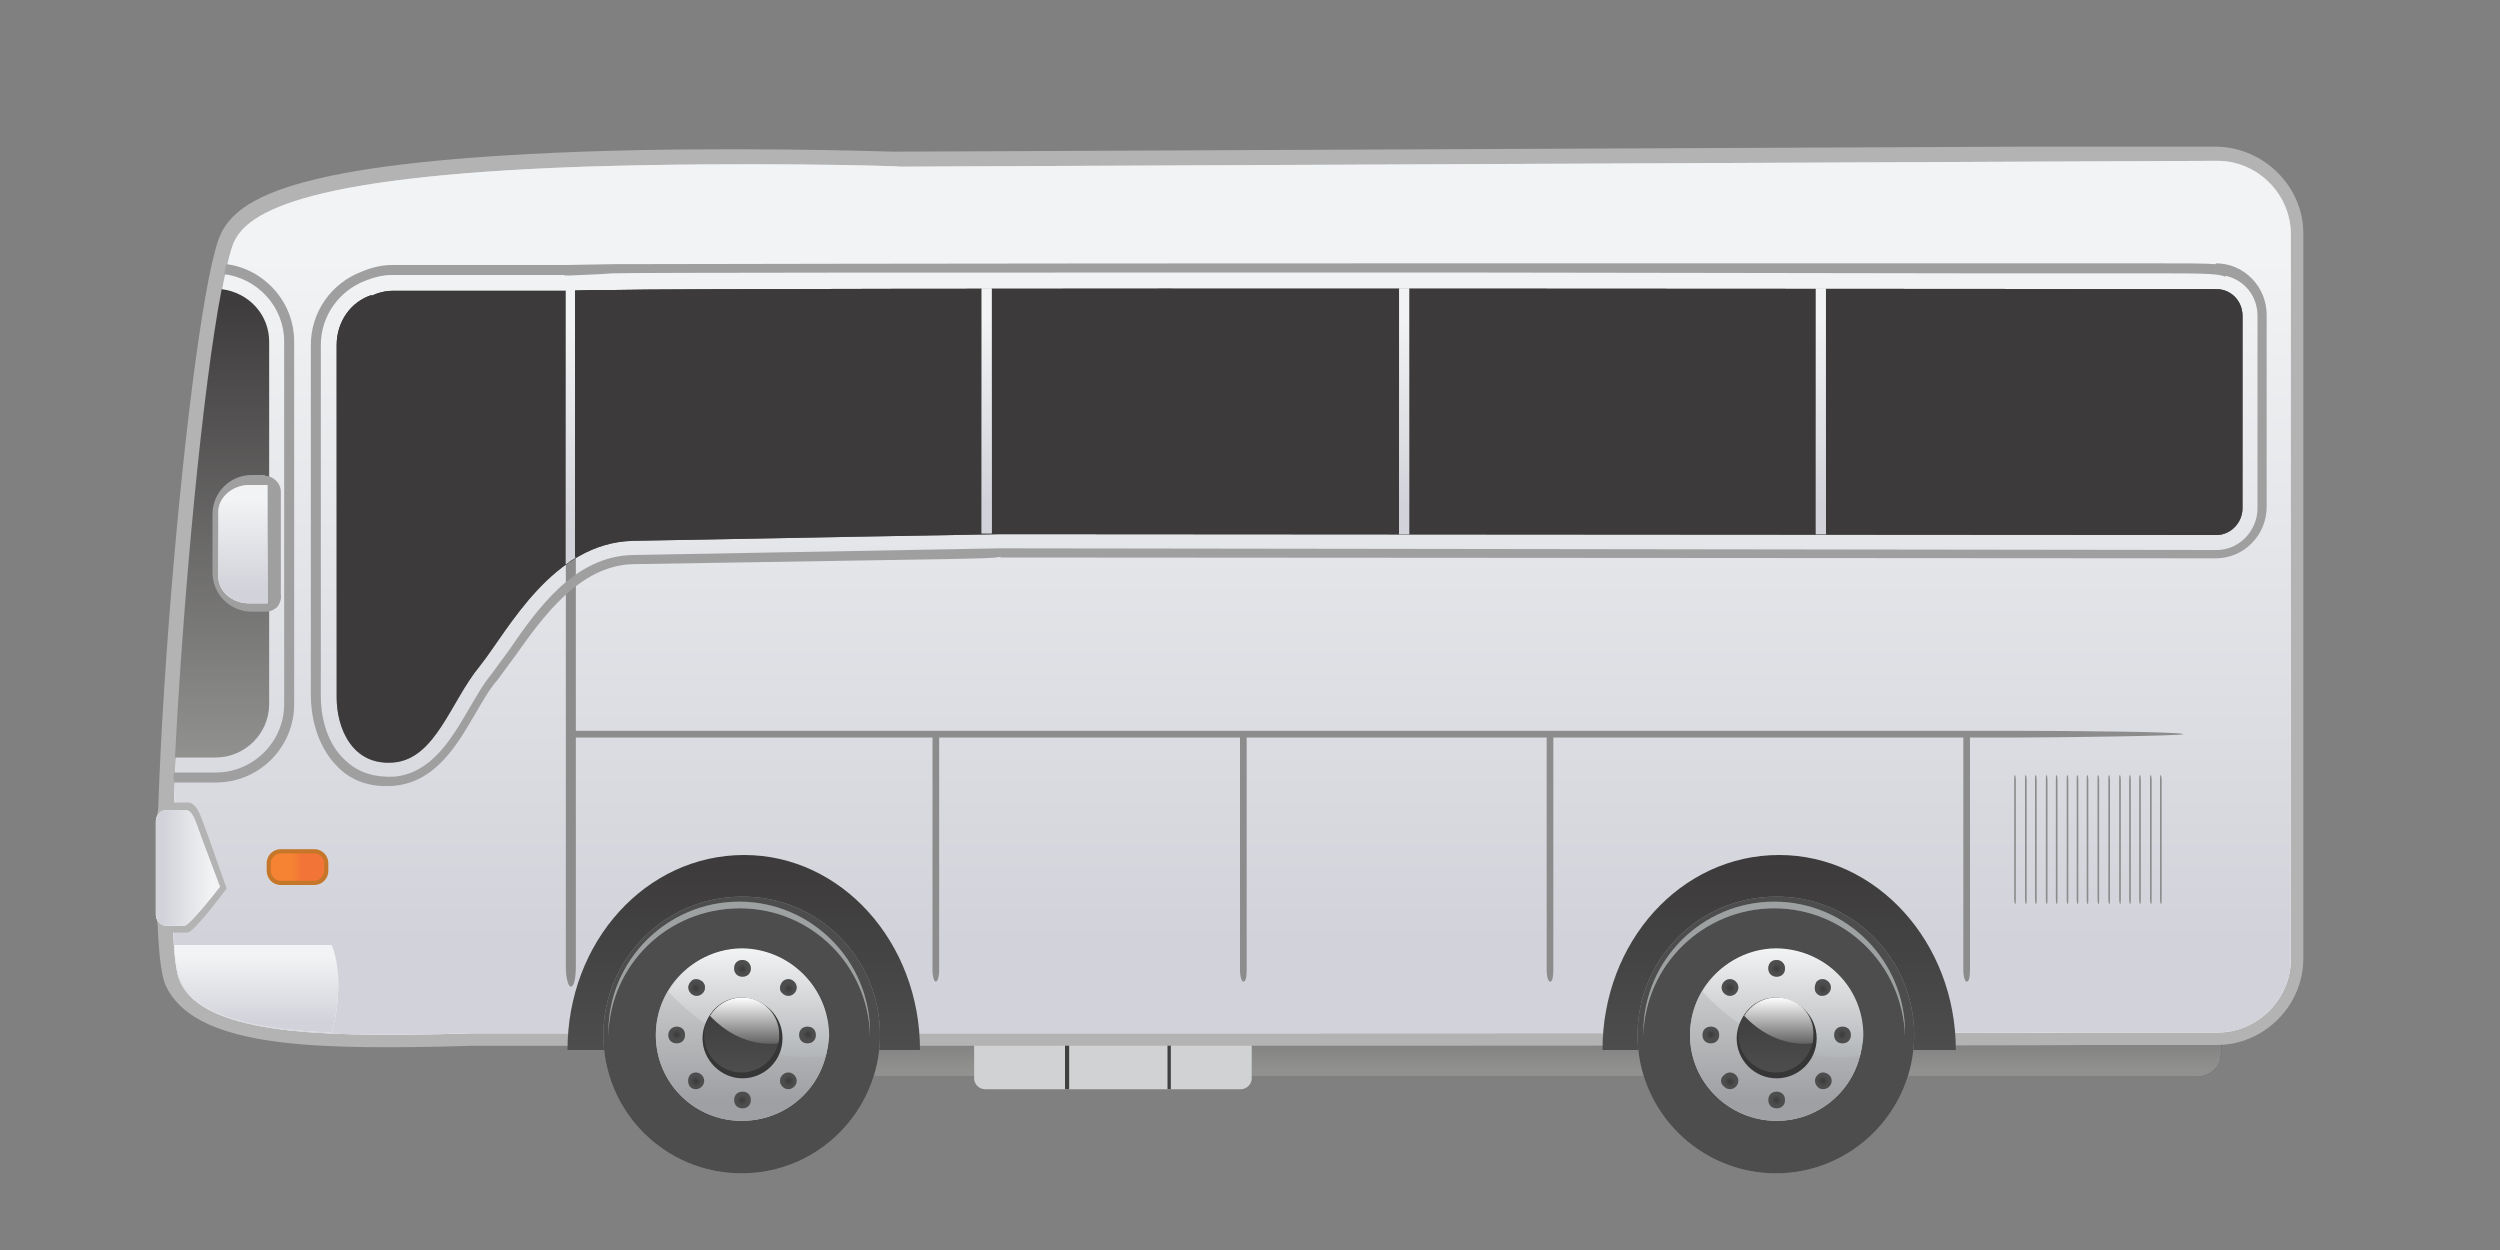 <?xml version="1.0" standalone="no"?>
<!-- Generator: Adobe Fireworks 10, Export SVG Extension by Aaron Beall (http://fireworks.abeall.com) . Version: 0.6.1  -->
<!DOCTYPE svg PUBLIC "-//W3C//DTD SVG 1.1//EN" "http://www.w3.org/Graphics/SVG/1.1/DTD/svg11.dtd">
<svg id="Untitled-Page%201" viewBox="0 0 300 150" style="background-color:#ffffff00" version="1.1"
	xmlns="http://www.w3.org/2000/svg" xmlns:xlink="http://www.w3.org/1999/xlink" xml:space="preserve"
	x="0px" y="0px" width="300px" height="150px"
>
	<rect x="0" y="0" width="300" height="150" fill="#808080" stroke="none"/>
	<defs>
		<linearGradient id="gradient1" x1="49.975%" y1="54.127%" x2="49.975%" y2="46.144%">
			<stop stop-color="#4d4d4d" stop-opacity="1" offset="0%"/>
			<stop stop-color="#919190" stop-opacity="1" offset="100%"/>
		</linearGradient>
		<linearGradient id="gradient2" x1="49.975%" y1="97.038%" x2="49.975%" y2="3.233%">
			<stop stop-color="#919190" stop-opacity="1" offset="0%"/>
			<stop stop-color="#3c3a3a" stop-opacity="1" offset="100%"/>
		</linearGradient>
		<linearGradient id="gradient3" x1="49.962%" y1="59.167%" x2="49.962%" y2="41.171%">
			<stop stop-color="#bdbec0" stop-opacity="1" offset="0%"/>
			<stop stop-color="#4d4d4d" stop-opacity="1" offset="100%"/>
		</linearGradient>
		<linearGradient id="gradient4" x1="49.962%" y1="69.167%" x2="49.962%" y2="31.171%">
			<stop stop-color="#4d4d4d" stop-opacity="1" offset="0%"/>
			<stop stop-color="#9da1a2" stop-opacity="1" offset="100%"/>
		</linearGradient>
		<linearGradient id="gradient5" x1="49.962%" y1="56.171%" x2="49.962%" y2="44.171%">
			<stop stop-color="#9da1a2" stop-opacity="1" offset="0%"/>
			<stop stop-color="#d1d2d3" stop-opacity="1" offset="100%"/>
		</linearGradient>
		<linearGradient id="gradient6" x1="49.962%" y1="66.167%" x2="49.962%" y2="34.171%">
			<stop stop-color="#d1d2d3" stop-opacity="1" offset="0%"/>
			<stop stop-color="#4d4d4d" stop-opacity="1" offset="100%"/>
		</linearGradient>
		<linearGradient id="gradient7" x1="49.959%" y1="64.067%" x2="49.959%" y2="36.016%">
			<stop stop-color="#ffffff" stop-opacity="1" offset="0%"/>
			<stop stop-color="#d2d3da" stop-opacity="1" offset="100%"/>
		</linearGradient>
		<linearGradient id="gradient8" x1="49.959%" y1="89.112%" x2="49.959%" y2="10.971%">
			<stop stop-color="#d2d3da" stop-opacity="1" offset="0%"/>
			<stop stop-color="#f2f3f4" stop-opacity="1" offset="100%"/>
		</linearGradient>
		<linearGradient id="gradient9" x1="50.017%" y1="99.866%" x2="50.017%" y2="-0.135%">
			<stop stop-color="#4d4d4d" stop-opacity="1" offset="0%"/>
			<stop stop-color="#3c3a3a" stop-opacity="1" offset="100%"/>
		</linearGradient>
		<radialGradient id="gradient10" cx="50.124%" cy="49.907%" r="49.978%">
			<stop stop-color="#4d4d4d" stop-opacity="1" offset="0%"/>
			<stop stop-color="#4d4d4d" stop-opacity="1" offset="60%"/>
			<stop stop-color="#989b9e" stop-opacity="1" offset="70.98%"/>
			<stop stop-color="#989b9e" stop-opacity="1" offset="100%"/>
		</radialGradient>
		<radialGradient id="gradient11" cx="50.124%" cy="49.907%" r="29.986%">
			<stop stop-color="#363435" stop-opacity="1" offset="0%"/>
			<stop stop-color="#4d4d4d" stop-opacity="1" offset="100%"/>
		</radialGradient>
		<radialGradient id="gradient12" cx="50.357%" cy="49.544%" r="49.922%">
			<stop stop-color="#9da1a2" stop-opacity="1" offset="0%"/>
			<stop stop-color="#9da1a2" stop-opacity="1" offset="38.82%"/>
			<stop stop-color="#676565" stop-opacity="1" offset="70.98%"/>
			<stop stop-color="#676565" stop-opacity="1" offset="100%"/>
		</radialGradient>
		<radialGradient id="gradient13" cx="50.357%" cy="49.544%" r="19.969%">
			<stop stop-color="#696766" stop-opacity="1" offset="0%"/>
			<stop stop-color="#9da1a2" stop-opacity="1" offset="100%"/>
		</radialGradient>
		<linearGradient id="gradient14" x1="50.305%" y1="62.787%" x2="50.305%" y2="36.717%">
			<stop stop-color="#c7c8c9" stop-opacity="1" offset="0%"/>
			<stop stop-color="#9fa0a3" stop-opacity="1" offset="100%"/>
		</linearGradient>
		<linearGradient id="gradient15" x1="50.305%" y1="87.855%" x2="50.305%" y2="11.653%">
			<stop stop-color="#9fa0a3" stop-opacity="1" offset="0%"/>
			<stop stop-color="#d1d2d3" stop-opacity="1" offset="100%"/>
		</linearGradient>
		<linearGradient id="gradient16" x1="49.726%" y1="0.165%" x2="49.726%" y2="106.761%">
			<stop stop-color="#f2f3f4" stop-opacity="1" offset="0%"/>
			<stop stop-color="#aaadb0" stop-opacity="1" offset="100%"/>
		</linearGradient>
		<linearGradient id="gradient17" x1="50.857%" y1="98.972%" x2="50.857%" y2="-0.117%">
			<stop stop-color="#4d4d4d" stop-opacity="1" offset="0%"/>
			<stop stop-color="#3c3a3a" stop-opacity="1" offset="100%"/>
		</linearGradient>
		<linearGradient id="gradient18" x1="50.182%" y1="-0.189%" x2="50.182%" y2="107.844%">
			<stop stop-color="#ffffff" stop-opacity="1" offset="0%"/>
			<stop stop-color="#4d4d4d" stop-opacity="1" offset="100%"/>
		</linearGradient>
		<radialGradient id="gradient19" cx="48.999%" cy="51.414%" r="50.783%">
			<stop stop-color="#4d4d4d" stop-opacity="1" offset="0%"/>
			<stop stop-color="#4d4d4d" stop-opacity="1" offset="58.82%"/>
			<stop stop-color="#989b9e" stop-opacity="1" offset="70.98%"/>
			<stop stop-color="#989b9e" stop-opacity="1" offset="100%"/>
		</radialGradient>
		<radialGradient id="gradient20" cx="48.999%" cy="51.414%" r="30.473%">
			<stop stop-color="#3c3a3a" stop-opacity="1" offset="0%"/>
			<stop stop-color="#4d4d4d" stop-opacity="1" offset="100%"/>
		</radialGradient>
		<radialGradient id="gradient21" cx="48.999%" cy="53.51%" r="50.727%">
			<stop stop-color="#4d4d4d" stop-opacity="1" offset="0%"/>
			<stop stop-color="#4d4d4d" stop-opacity="1" offset="58.82%"/>
			<stop stop-color="#989b9e" stop-opacity="1" offset="70.98%"/>
			<stop stop-color="#989b9e" stop-opacity="1" offset="100%"/>
		</radialGradient>
		<radialGradient id="gradient22" cx="48.999%" cy="53.51%" r="30.43%">
			<stop stop-color="#3c3a3a" stop-opacity="1" offset="0%"/>
			<stop stop-color="#4d4d4d" stop-opacity="1" offset="100%"/>
		</radialGradient>
		<radialGradient id="gradient23" cx="52.408%" cy="51.069%" r="55.717%">
			<stop stop-color="#4d4d4d" stop-opacity="1" offset="0%"/>
			<stop stop-color="#4d4d4d" stop-opacity="1" offset="54.12%"/>
			<stop stop-color="#989b9e" stop-opacity="1" offset="65.1%"/>
			<stop stop-color="#989b9e" stop-opacity="1" offset="100%"/>
		</radialGradient>
		<radialGradient id="gradient24" cx="52.408%" cy="51.069%" r="30.091%">
			<stop stop-color="#3c3a3a" stop-opacity="1" offset="0%"/>
			<stop stop-color="#4d4d4d" stop-opacity="1" offset="100%"/>
		</radialGradient>
		<radialGradient id="gradient25" cx="45.321%" cy="53.855%" r="55.687%">
			<stop stop-color="#4d4d4d" stop-opacity="1" offset="0%"/>
			<stop stop-color="#4d4d4d" stop-opacity="1" offset="54.12%"/>
			<stop stop-color="#989b9e" stop-opacity="1" offset="65.1%"/>
			<stop stop-color="#989b9e" stop-opacity="1" offset="100%"/>
		</radialGradient>
		<radialGradient id="gradient26" cx="45.321%" cy="53.855%" r="30.076%">
			<stop stop-color="#3c3a3a" stop-opacity="1" offset="0%"/>
			<stop stop-color="#4d4d4d" stop-opacity="1" offset="100%"/>
		</radialGradient>
		<radialGradient id="gradient27" cx="52.844%" cy="47.499%" r="50.783%">
			<stop stop-color="#4d4d4d" stop-opacity="1" offset="0%"/>
			<stop stop-color="#4d4d4d" stop-opacity="1" offset="58.82%"/>
			<stop stop-color="#989b9e" stop-opacity="1" offset="70.98%"/>
			<stop stop-color="#989b9e" stop-opacity="1" offset="100%"/>
		</radialGradient>
		<radialGradient id="gradient28" cx="52.844%" cy="47.499%" r="30.473%">
			<stop stop-color="#3c3a3a" stop-opacity="1" offset="0%"/>
			<stop stop-color="#4d4d4d" stop-opacity="1" offset="100%"/>
		</radialGradient>
		<radialGradient id="gradient29" cx="50.012%" cy="47.499%" r="50.783%">
			<stop stop-color="#4d4d4d" stop-opacity="1" offset="0%"/>
			<stop stop-color="#4d4d4d" stop-opacity="1" offset="58.82%"/>
			<stop stop-color="#989b9e" stop-opacity="1" offset="70.98%"/>
			<stop stop-color="#989b9e" stop-opacity="1" offset="100%"/>
		</radialGradient>
		<radialGradient id="gradient30" cx="50.012%" cy="47.499%" r="30.473%">
			<stop stop-color="#3c3a3a" stop-opacity="1" offset="0%"/>
			<stop stop-color="#4d4d4d" stop-opacity="1" offset="100%"/>
		</radialGradient>
		<radialGradient id="gradient31" cx="52.408%" cy="57.166%" r="55.712%">
			<stop stop-color="#4d4d4d" stop-opacity="1" offset="0%"/>
			<stop stop-color="#4d4d4d" stop-opacity="1" offset="52.16%"/>
			<stop stop-color="#989b9e" stop-opacity="1" offset="63.14%"/>
			<stop stop-color="#989b9e" stop-opacity="1" offset="100%"/>
		</radialGradient>
		<radialGradient id="gradient32" cx="52.408%" cy="57.166%" r="28.97%">
			<stop stop-color="#3c3a3a" stop-opacity="1" offset="0%"/>
			<stop stop-color="#4d4d4d" stop-opacity="1" offset="100%"/>
		</radialGradient>
		<radialGradient id="gradient33" cx="48.385%" cy="53.301%" r="55.687%">
			<stop stop-color="#4d4d4d" stop-opacity="1" offset="0%"/>
			<stop stop-color="#4d4d4d" stop-opacity="1" offset="52.94%"/>
			<stop stop-color="#989b9e" stop-opacity="1" offset="63.92%"/>
			<stop stop-color="#989b9e" stop-opacity="1" offset="100%"/>
		</radialGradient>
		<radialGradient id="gradient34" cx="48.385%" cy="53.301%" r="30.076%">
			<stop stop-color="#3c3a3a" stop-opacity="1" offset="0%"/>
			<stop stop-color="#4d4d4d" stop-opacity="1" offset="100%"/>
		</radialGradient>
		<linearGradient id="gradient35" x1="49.817%" y1="99.866%" x2="49.817%" y2="-0.135%">
			<stop stop-color="#4d4d4d" stop-opacity="1" offset="0%"/>
			<stop stop-color="#3c3a3a" stop-opacity="1" offset="100%"/>
		</linearGradient>
		<radialGradient id="gradient36" cx="50.014%" cy="49.907%" r="50.031%">
			<stop stop-color="#4d4d4d" stop-opacity="1" offset="0%"/>
			<stop stop-color="#4d4d4d" stop-opacity="1" offset="60%"/>
			<stop stop-color="#989b9e" stop-opacity="1" offset="70.98%"/>
			<stop stop-color="#989b9e" stop-opacity="1" offset="100%"/>
		</radialGradient>
		<radialGradient id="gradient37" cx="50.014%" cy="49.907%" r="30.014%">
			<stop stop-color="#363435" stop-opacity="1" offset="0%"/>
			<stop stop-color="#4d4d4d" stop-opacity="1" offset="100%"/>
		</radialGradient>
		<radialGradient id="gradient38" cx="50.058%" cy="49.544%" r="49.889%">
			<stop stop-color="#9da1a2" stop-opacity="1" offset="0%"/>
			<stop stop-color="#9da1a2" stop-opacity="1" offset="38.82%"/>
			<stop stop-color="#676565" stop-opacity="1" offset="70.98%"/>
			<stop stop-color="#676565" stop-opacity="1" offset="100%"/>
		</radialGradient>
		<radialGradient id="gradient39" cx="50.058%" cy="49.544%" r="19.956%">
			<stop stop-color="#696766" stop-opacity="1" offset="0%"/>
			<stop stop-color="#9da1a2" stop-opacity="1" offset="100%"/>
		</radialGradient>
		<linearGradient id="gradient40" x1="50.098%" y1="62.787%" x2="50.098%" y2="36.717%">
			<stop stop-color="#c7c8c9" stop-opacity="1" offset="0%"/>
			<stop stop-color="#9fa0a3" stop-opacity="1" offset="100%"/>
		</linearGradient>
		<linearGradient id="gradient41" x1="50.098%" y1="87.855%" x2="50.098%" y2="11.653%">
			<stop stop-color="#9fa0a3" stop-opacity="1" offset="0%"/>
			<stop stop-color="#d1d2d3" stop-opacity="1" offset="100%"/>
		</linearGradient>
		<linearGradient id="gradient42" x1="49.877%" y1="0.165%" x2="49.877%" y2="106.761%">
			<stop stop-color="#f2f3f4" stop-opacity="1" offset="0%"/>
			<stop stop-color="#aaadb0" stop-opacity="1" offset="100%"/>
		</linearGradient>
		<linearGradient id="gradient43" x1="50.38%" y1="98.972%" x2="50.38%" y2="-0.117%">
			<stop stop-color="#4d4d4d" stop-opacity="1" offset="0%"/>
			<stop stop-color="#3c3a3a" stop-opacity="1" offset="100%"/>
		</linearGradient>
		<linearGradient id="gradient44" x1="50.511%" y1="-0.189%" x2="50.511%" y2="107.844%">
			<stop stop-color="#ffffff" stop-opacity="1" offset="0%"/>
			<stop stop-color="#4d4d4d" stop-opacity="1" offset="100%"/>
		</linearGradient>
		<radialGradient id="gradient45" cx="48.511%" cy="51.414%" r="50.783%">
			<stop stop-color="#4d4d4d" stop-opacity="1" offset="0%"/>
			<stop stop-color="#4d4d4d" stop-opacity="1" offset="58.82%"/>
			<stop stop-color="#989b9e" stop-opacity="1" offset="70.98%"/>
			<stop stop-color="#989b9e" stop-opacity="1" offset="100%"/>
		</radialGradient>
		<radialGradient id="gradient46" cx="48.511%" cy="51.414%" r="30.473%">
			<stop stop-color="#3c3a3a" stop-opacity="1" offset="0%"/>
			<stop stop-color="#4d4d4d" stop-opacity="1" offset="100%"/>
		</radialGradient>
		<radialGradient id="gradient47" cx="48.511%" cy="53.51%" r="50.726%">
			<stop stop-color="#4d4d4d" stop-opacity="1" offset="0%"/>
			<stop stop-color="#4d4d4d" stop-opacity="1" offset="58.82%"/>
			<stop stop-color="#989b9e" stop-opacity="1" offset="70.98%"/>
			<stop stop-color="#989b9e" stop-opacity="1" offset="100%"/>
		</radialGradient>
		<radialGradient id="gradient48" cx="48.511%" cy="53.51%" r="30.431%">
			<stop stop-color="#3c3a3a" stop-opacity="1" offset="0%"/>
			<stop stop-color="#4d4d4d" stop-opacity="1" offset="100%"/>
		</radialGradient>
		<radialGradient id="gradient49" cx="47.155%" cy="51.069%" r="55.702%">
			<stop stop-color="#4d4d4d" stop-opacity="1" offset="0%"/>
			<stop stop-color="#4d4d4d" stop-opacity="1" offset="54.12%"/>
			<stop stop-color="#989b9e" stop-opacity="1" offset="65.1%"/>
			<stop stop-color="#989b9e" stop-opacity="1" offset="100%"/>
		</radialGradient>
		<radialGradient id="gradient50" cx="47.155%" cy="51.069%" r="30.076%">
			<stop stop-color="#3c3a3a" stop-opacity="1" offset="0%"/>
			<stop stop-color="#4d4d4d" stop-opacity="1" offset="100%"/>
		</radialGradient>
		<radialGradient id="gradient51" cx="49.905%" cy="52.738%" r="55.758%">
			<stop stop-color="#4d4d4d" stop-opacity="1" offset="0%"/>
			<stop stop-color="#4d4d4d" stop-opacity="1" offset="52.94%"/>
			<stop stop-color="#989b9e" stop-opacity="1" offset="63.92%"/>
			<stop stop-color="#989b9e" stop-opacity="1" offset="100%"/>
		</radialGradient>
		<radialGradient id="gradient52" cx="49.905%" cy="52.738%" r="30.104%">
			<stop stop-color="#3c3a3a" stop-opacity="1" offset="0%"/>
			<stop stop-color="#4d4d4d" stop-opacity="1" offset="100%"/>
		</radialGradient>
		<radialGradient id="gradient53" cx="47.426%" cy="47.499%" r="50.755%">
			<stop stop-color="#4d4d4d" stop-opacity="1" offset="0%"/>
			<stop stop-color="#4d4d4d" stop-opacity="1" offset="58.82%"/>
			<stop stop-color="#989b9e" stop-opacity="1" offset="70.98%"/>
			<stop stop-color="#989b9e" stop-opacity="1" offset="100%"/>
		</radialGradient>
		<radialGradient id="gradient54" cx="47.426%" cy="47.499%" r="30.459%">
			<stop stop-color="#3c3a3a" stop-opacity="1" offset="0%"/>
			<stop stop-color="#4d4d4d" stop-opacity="1" offset="100%"/>
		</radialGradient>
		<radialGradient id="gradient55" cx="49.56%" cy="47.499%" r="50.812%">
			<stop stop-color="#4d4d4d" stop-opacity="1" offset="0%"/>
			<stop stop-color="#4d4d4d" stop-opacity="1" offset="58.82%"/>
			<stop stop-color="#989b9e" stop-opacity="1" offset="70.98%"/>
			<stop stop-color="#989b9e" stop-opacity="1" offset="100%"/>
		</radialGradient>
		<radialGradient id="gradient56" cx="49.56%" cy="47.499%" r="30.487%">
			<stop stop-color="#3c3a3a" stop-opacity="1" offset="0%"/>
			<stop stop-color="#4d4d4d" stop-opacity="1" offset="100%"/>
		</radialGradient>
		<radialGradient id="gradient57" cx="50.291%" cy="57.166%" r="55.701%">
			<stop stop-color="#4d4d4d" stop-opacity="1" offset="0%"/>
			<stop stop-color="#4d4d4d" stop-opacity="1" offset="52.16%"/>
			<stop stop-color="#989b9e" stop-opacity="1" offset="63.14%"/>
			<stop stop-color="#989b9e" stop-opacity="1" offset="100%"/>
		</radialGradient>
		<radialGradient id="gradient58" cx="50.291%" cy="57.166%" r="28.97%">
			<stop stop-color="#3c3a3a" stop-opacity="1" offset="0%"/>
			<stop stop-color="#4d4d4d" stop-opacity="1" offset="100%"/>
		</radialGradient>
		<radialGradient id="gradient59" cx="51.716%" cy="54.415%" r="53.742%">
			<stop stop-color="#4d4d4d" stop-opacity="1" offset="0%"/>
			<stop stop-color="#4d4d4d" stop-opacity="1" offset="52.16%"/>
			<stop stop-color="#989b9e" stop-opacity="1" offset="63.14%"/>
			<stop stop-color="#989b9e" stop-opacity="1" offset="100%"/>
		</radialGradient>
		<radialGradient id="gradient60" cx="51.716%" cy="54.415%" r="27.95%">
			<stop stop-color="#3c3a3a" stop-opacity="1" offset="0%"/>
			<stop stop-color="#4d4d4d" stop-opacity="1" offset="100%"/>
		</radialGradient>
		<linearGradient id="gradient61" x1="50.012%" y1="92.3%" x2="50.012%" y2="7.746%">
			<stop stop-color="#919190" stop-opacity="1" offset="0%"/>
			<stop stop-color="#3c3a3a" stop-opacity="1" offset="100%"/>
		</linearGradient>
		<linearGradient id="gradient62" x1="50.012%" y1="61.096%" x2="50.012%" y2="38.95%">
			<stop stop-color="#3c3a3a" stop-opacity="1" offset="0%"/>
			<stop stop-color="#3c3a3a" stop-opacity="1" offset="100%"/>
		</linearGradient>
		<linearGradient id="gradient63" x1="49.704%" y1="100.136%" x2="49.704%" y2="0.078%">
			<stop stop-color="#919190" stop-opacity="1" offset="0%"/>
			<stop stop-color="#3c3a3a" stop-opacity="1" offset="100%"/>
		</linearGradient>
		<linearGradient id="gradient64" x1="45.743%" y1="62.98%" x2="45.743%" y2="37.044%">
			<stop stop-color="#e7e6e9" stop-opacity="1" offset="0%"/>
			<stop stop-color="#d2d3da" stop-opacity="1" offset="100%"/>
		</linearGradient>
		<linearGradient id="gradient65" x1="45.743%" y1="87.917%" x2="45.743%" y2="12.104%">
			<stop stop-color="#d2d3da" stop-opacity="1" offset="0%"/>
			<stop stop-color="#f2f3f4" stop-opacity="1" offset="100%"/>
		</linearGradient>
		<linearGradient id="gradient66" x1="50.008%" y1="62.923%" x2="50.008%" y2="36.901%">
			<stop stop-color="#e7e6e9" stop-opacity="1" offset="0%"/>
			<stop stop-color="#d2d3da" stop-opacity="1" offset="100%"/>
		</linearGradient>
		<linearGradient id="gradient67" x1="50.008%" y1="87.948%" x2="50.008%" y2="11.878%">
			<stop stop-color="#d2d3da" stop-opacity="1" offset="0%"/>
			<stop stop-color="#f2f3f4" stop-opacity="1" offset="100%"/>
		</linearGradient>
		<linearGradient id="gradient68" x1="49.659%" y1="63.534%" x2="49.659%" y2="37.491%">
			<stop stop-color="#ffffff" stop-opacity="1" offset="0%"/>
			<stop stop-color="#d2d3da" stop-opacity="1" offset="100%"/>
		</linearGradient>
		<linearGradient id="gradient69" x1="49.659%" y1="88.577%" x2="49.659%" y2="12.448%">
			<stop stop-color="#d2d3da" stop-opacity="1" offset="0%"/>
			<stop stop-color="#f2f3f4" stop-opacity="1" offset="100%"/>
		</linearGradient>
		<linearGradient id="gradient70" x1="36.338%" y1="50.018%" x2="62.38%" y2="50.018%">
			<stop stop-color="#ffffff" stop-opacity="1" offset="0%"/>
			<stop stop-color="#d2d3da" stop-opacity="1" offset="100%"/>
		</linearGradient>
		<linearGradient id="gradient71" x1="11.296%" y1="50.018%" x2="87.421%" y2="50.018%">
			<stop stop-color="#d2d3da" stop-opacity="1" offset="0%"/>
			<stop stop-color="#f2f3f4" stop-opacity="1" offset="100%"/>
		</linearGradient>
		<linearGradient id="gradient72" x1="57.446%" y1="49.851%" x2="41.595%" y2="49.851%">
			<stop stop-color="#fdbf2d" stop-opacity="1" offset="0%"/>
			<stop stop-color="#f05237" stop-opacity="1" offset="100%"/>
		</linearGradient>
		<linearGradient id="gradient73" x1="63.386%" y1="49.851%" x2="35.655%" y2="49.851%">
			<stop stop-color="#f05237" stop-opacity="1" offset="0%"/>
			<stop stop-color="#fbb365" stop-opacity="1" offset="100%"/>
		</linearGradient>
		<linearGradient id="gradient74" x1="70.31%" y1="49.851%" x2="28.73%" y2="49.851%">
			<stop stop-color="#fbb365" stop-opacity="1" offset="0%"/>
			<stop stop-color="#f37437" stop-opacity="1" offset="100%"/>
		</linearGradient>
		<linearGradient id="gradient75" x1="57.446%" y1="49.851%" x2="41.595%" y2="49.851%">
			<stop stop-color="#f37437" stop-opacity="1" offset="0%"/>
			<stop stop-color="#f58333" stop-opacity="1" offset="100%"/>
		</linearGradient>
		<linearGradient id="gradient76" x1="49.772%" y1="62.926%" x2="49.772%" y2="36.93%">
			<stop stop-color="#ffffff" stop-opacity="1" offset="0%"/>
			<stop stop-color="#d2d3da" stop-opacity="1" offset="100%"/>
		</linearGradient>
		<linearGradient id="gradient77" x1="49.772%" y1="87.924%" x2="49.772%" y2="11.932%">
			<stop stop-color="#d2d3da" stop-opacity="1" offset="0%"/>
			<stop stop-color="#f2f3f4" stop-opacity="1" offset="100%"/>
		</linearGradient>
	</defs>
	<g id="Layer%201">
		<path id="st0" d="M 266.5 126.6 C 266.5 128 265.2 129.2 263.5 129.2 L 83.2 129.2 C 81.5 129.2 80.2 128 80.2 126.6 L 80.2 109.9 C 80.2 108.5 81.5 107.3 83.2 107.3 L 263.6 107.3 C 265.3 107.3 266.6 108.5 266.6 109.9 L 266.6 126.6 L 266.5 126.6 Z" fill="url(#gradient1)"/>
		<path id="st1" d="M 266.5 126.6 C 266.5 128 265.2 129.2 263.5 129.2 L 83.2 129.2 C 81.5 129.2 80.2 128 80.2 126.6 L 80.2 109.9 C 80.2 108.5 81.5 107.3 83.2 107.3 L 263.6 107.3 C 265.3 107.3 266.6 108.5 266.6 109.9 L 266.6 126.6 L 266.5 126.6 Z" fill="url(#gradient2)"/>
		<path id="st2" d="M 150.2 129.4 C 150.2 130.1 149.6 130.7 148.9 130.7 L 118.2 130.7 C 117.5 130.7 116.9 130.1 116.9 129.4 L 116.9 114 C 116.9 113.3 117.5 112.7 118.2 112.7 L 148.9 112.7 C 149.6 112.7 150.2 113.3 150.2 114 L 150.2 129.4 L 150.2 129.4 Z" fill="url(#gradient3)"/>
		<path id="st3" d="M 150.2 129.4 C 150.2 130.1 149.6 130.7 148.9 130.7 L 118.2 130.7 C 117.5 130.7 116.9 130.1 116.9 129.4 L 116.9 114 C 116.9 113.3 117.5 112.7 118.2 112.7 L 148.9 112.7 C 149.6 112.7 150.2 113.3 150.2 114 L 150.2 129.4 L 150.2 129.4 Z" fill="url(#gradient4)"/>
		<path id="st4" d="M 150.2 129.4 C 150.2 130.1 149.6 130.7 148.9 130.7 L 118.2 130.7 C 117.5 130.7 116.9 130.1 116.9 129.4 L 116.9 114 C 116.9 113.3 117.5 112.7 118.2 112.7 L 148.9 112.7 C 149.6 112.7 150.2 113.3 150.2 114 L 150.2 129.4 L 150.2 129.4 Z" fill="url(#gradient5)"/>
		<path id="st5" d="M 150.2 129.4 C 150.2 130.1 149.6 130.7 148.9 130.7 L 118.2 130.7 C 117.5 130.7 116.9 130.1 116.9 129.4 L 116.9 114 C 116.9 113.3 117.5 112.7 118.2 112.7 L 148.9 112.7 C 149.6 112.7 150.2 113.3 150.2 114 L 150.2 129.4 L 150.2 129.4 Z" fill="url(#gradient6)"/>
		<path id="st6" d="M 127.8 130.7 L 128.3 130.7 L 128.3 112.7 L 127.8 112.7 L 127.8 130.7 Z" fill="#404040"/>
		<path id="st62" d="M 140.1 130.7 L 140.5 130.7 L 140.5 112.7 L 140.1 112.7 L 140.1 130.7 Z" fill="#404040"/>
		<path id="st7" d="M 276.4 28 L 276.4 115 C 276.4 120.7 271.7 125.4 266 125.4 L 250.9 125.4 C 249.7 125.5 101.7 125.5 56.4 125.5 L 52.7 125.6 C 36.7 125.9 23.3 125.5 19.9 118.3 C 16.4 110.6 22.2 40.4 26.2 28.8 C 27.9 24 34.3 19.5 69.9 18.2 C 87 17.6 103.8 18.1 107.3 18.2 L 107.3 18.2 L 242.7 17.6 L 266 17.6 C 271.7 17.7 276.4 22.4 276.4 28 L 276.4 28 L 276.4 28 Z" fill="#b3b3b3"/>
		<path id="st8" d="M 266.1 19.3 C 270.9 19.3 274.9 23.3 274.9 28.1 L 274.9 115.1 C 274.9 119.9 270.9 123.9 266.1 123.9 L 251 123.9 C 249.8 124 88.7 124 56.5 124 L 52.8 124.1 C 38 124.4 24.4 124 21.6 117.8 C 18.4 110.5 24.1 40.5 27.9 29.5 C 29.2 25.8 35.2 21.2 70.2 20 C 89.1 19.4 107.7 19.9 108.1 20 C 108 20 107.8 20 107.7 20 L 243.1 19.4 L 266.1 19.3 L 266.1 19.3 L 266.1 19.3 Z" fill="url(#gradient7)"/>
		<path id="st9" d="M 266.1 19.3 C 270.9 19.3 274.9 23.3 274.9 28.1 L 274.9 115.1 C 274.9 119.9 270.9 123.9 266.1 123.9 L 251 123.9 C 249.8 124 88.7 124 56.5 124 L 52.8 124.1 C 38 124.4 24.4 124 21.6 117.8 C 18.4 110.5 24.1 40.5 27.9 29.5 C 29.2 25.8 35.2 21.2 70.2 20 C 89.1 19.4 107.7 19.9 108.1 20 C 108 20 107.8 20 107.7 20 L 243.1 19.4 L 266.1 19.3 L 266.1 19.3 L 266.1 19.3 Z" fill="url(#gradient8)"/>
		<path id="st10" d="M 68.1 126 C 68.1 113 77.5 102.6 89.3 102.6 C 101 102.6 110.4 113.1 110.4 126 L 68.1 126 L 68.1 126 Z" fill="url(#gradient9)"/>
		<path id="st11" d="M 105.6 124.2 C 105.6 133.3 98.2 140.8 89 140.8 C 79.8 140.8 72.4 133.4 72.4 124.2 C 72.4 115.1 79.8 107.6 89 107.6 C 98.2 107.5 105.6 115 105.6 124.2 L 105.6 124.2 Z" fill="url(#gradient10)"/>
		<path id="st12" d="M 105.6 124.2 C 105.6 133.3 98.2 140.8 89 140.8 C 79.8 140.8 72.4 133.4 72.4 124.2 C 72.4 115.1 79.8 107.6 89 107.6 C 98.2 107.5 105.6 115 105.6 124.2 L 105.6 124.2 Z" fill="url(#gradient11)"/>
		<path id="st13" d="M 88.8 109 C 97.3 109 104.2 115.8 104.4 124.3 C 104.4 124.2 104.4 124 104.4 123.9 C 104.4 115.3 97.4 108.2 88.7 108.2 C 80.1 108.2 73 115.2 73 123.9 C 73 124 73 124.2 73 124.3 C 73.2 115.8 80.1 109 88.8 109 L 88.8 109 L 88.8 109 Z" fill="url(#gradient12)"/>
		<path id="st14" d="M 88.8 109 C 97.3 109 104.2 115.8 104.4 124.3 C 104.4 124.2 104.4 124 104.4 123.9 C 104.4 115.3 97.4 108.2 88.7 108.2 C 80.1 108.2 73 115.2 73 123.9 C 73 124 73 124.2 73 124.3 C 73.2 115.8 80.1 109 88.8 109 L 88.8 109 L 88.8 109 Z" fill="url(#gradient13)"/>
		<path id="st15" d="M 99.4 124.2 C 99.4 129.9 94.8 134.5 89 134.5 C 83.3 134.5 78.7 129.9 78.7 124.2 C 78.7 118.5 83.3 113.9 89 113.9 C 94.7 113.9 99.4 118.5 99.4 124.2 L 99.4 124.2 Z" fill="url(#gradient14)"/>
		<path id="st16" d="M 99.4 124.2 C 99.4 129.9 94.8 134.5 89 134.5 C 83.3 134.5 78.7 129.9 78.7 124.2 C 78.7 118.5 83.3 113.9 89 113.9 C 94.7 113.9 99.4 118.5 99.4 124.2 L 99.4 124.2 Z" fill="url(#gradient15)"/>
		<path id="st17" d="M 89.1 113.8 C 85.3 113.8 82 115.9 80.2 119 C 83.9 123 90.4 127.7 99.1 126.7 C 99.3 125.9 99.5 125 99.5 124.2 C 99.4 118.5 94.8 113.9 89.1 113.8 L 89.1 113.8 L 89.1 113.8 Z" fill="url(#gradient16)"/>
		<path id="st18" d="M 93.9 124.6 C 93.9 127.3 91.7 129.4 89.1 129.4 C 86.5 129.4 84.3 127.2 84.3 124.6 C 84.3 122 86.5 119.8 89.1 119.8 C 91.7 119.8 93.9 121.9 93.9 124.6 L 93.9 124.6 Z" fill="#353635"/>
		<path id="st19" d="M 93.5 124.2 C 93.5 126.6 91.5 128.7 89 128.7 C 86.5 128.7 84.5 126.7 84.5 124.2 C 84.5 121.7 86.5 119.7 89 119.7 C 91.5 119.7 93.5 121.7 93.5 124.2 L 93.5 124.2 Z" fill="url(#gradient17)"/>
		<path id="st20" d="M 89.1 119.7 C 87.4 119.7 86 120.6 85.2 121.9 C 86.8 123.6 89.6 125.6 93.4 125.2 C 93.5 124.8 93.5 124.5 93.5 124.1 C 93.5 121.7 91.5 119.7 89.1 119.7 L 89.1 119.7 Z" fill="url(#gradient18)"/>
		<path id="st21" d="M 90.1 132 C 90.1 132.6 89.7 133 89.1 133 C 88.5 133 88.1 132.6 88.1 132 C 88.1 131.4 88.5 131 89.1 131 C 89.7 131 90.1 131.4 90.1 132 L 90.1 132 Z" fill="url(#gradient19)"/>
		<path id="st22" d="M 90.1 132 C 90.1 132.6 89.7 133 89.1 133 C 88.5 133 88.1 132.6 88.1 132 C 88.1 131.4 88.5 131 89.1 131 C 89.7 131 90.1 131.4 90.1 132 L 90.1 132 Z" fill="url(#gradient20)"/>
		<path id="st23" d="M 90.1 116.2 C 90.1 116.8 89.7 117.2 89.1 117.2 C 88.5 117.2 88.1 116.8 88.1 116.2 C 88.1 115.6 88.5 115.2 89.1 115.2 C 89.7 115.2 90.1 115.7 90.1 116.2 L 90.1 116.2 Z" fill="url(#gradient21)"/>
		<path id="st24" d="M 90.1 116.2 C 90.1 116.8 89.7 117.2 89.1 117.2 C 88.5 117.2 88.1 116.8 88.1 116.2 C 88.1 115.6 88.5 115.2 89.1 115.2 C 89.7 115.2 90.1 115.7 90.1 116.2 L 90.1 116.2 Z" fill="url(#gradient22)"/>
		<path id="st25" d="M 95.3 129 C 95.7 129.4 95.7 130 95.3 130.4 C 94.9 130.8 94.3 130.8 93.9 130.4 C 93.5 130 93.5 129.4 93.9 129 C 94.3 128.6 94.9 128.6 95.3 129 L 95.3 129 Z" fill="url(#gradient23)"/>
		<path id="st26" d="M 95.3 129 C 95.7 129.4 95.7 130 95.3 130.4 C 94.9 130.8 94.3 130.8 93.9 130.4 C 93.5 130 93.5 129.4 93.9 129 C 94.3 128.6 94.9 128.6 95.3 129 L 95.3 129 Z" fill="url(#gradient24)"/>
		<path id="st27" d="M 84.3 117.8 C 84.7 118.2 84.7 118.8 84.3 119.2 C 83.9 119.6 83.3 119.6 82.9 119.2 C 82.5 118.8 82.5 118.2 82.9 117.8 C 83.2 117.4 83.8 117.4 84.3 117.8 L 84.3 117.8 Z" fill="url(#gradient25)"/>
		<path id="st28" d="M 84.3 117.8 C 84.7 118.2 84.7 118.8 84.3 119.2 C 83.9 119.6 83.3 119.6 82.9 119.2 C 82.5 118.8 82.5 118.2 82.9 117.8 C 83.2 117.4 83.8 117.4 84.3 117.8 L 84.3 117.8 Z" fill="url(#gradient26)"/>
		<path id="st29" d="M 96.9 123.2 C 97.5 123.2 97.9 123.6 97.9 124.2 C 97.9 124.8 97.5 125.2 96.9 125.2 C 96.3 125.2 95.9 124.8 95.9 124.2 C 95.9 123.6 96.3 123.2 96.9 123.2 L 96.9 123.2 Z" fill="url(#gradient27)"/>
		<path id="st30" d="M 96.9 123.2 C 97.5 123.2 97.9 123.6 97.9 124.2 C 97.9 124.8 97.5 125.2 96.9 125.2 C 96.3 125.2 95.9 124.8 95.9 124.2 C 95.9 123.6 96.3 123.2 96.9 123.2 L 96.9 123.2 Z" fill="url(#gradient28)"/>
		<path id="st31" d="M 81.2 123.2 C 81.8 123.2 82.2 123.6 82.2 124.2 C 82.2 124.8 81.8 125.2 81.2 125.2 C 80.6 125.2 80.2 124.8 80.2 124.2 C 80.2 123.6 80.7 123.2 81.2 123.2 L 81.2 123.2 Z" fill="url(#gradient29)"/>
		<path id="st32" d="M 81.2 123.2 C 81.8 123.2 82.2 123.6 82.2 124.2 C 82.2 124.8 81.8 125.2 81.2 125.2 C 80.6 125.2 80.2 124.8 80.2 124.2 C 80.2 123.6 80.7 123.2 81.2 123.2 L 81.2 123.2 Z" fill="url(#gradient30)"/>
		<path id="st33" d="M 93.9 117.8 C 94.3 117.4 94.9 117.4 95.3 117.8 C 95.7 118.2 95.7 118.8 95.3 119.2 C 94.9 119.6 94.3 119.6 93.9 119.2 C 93.5 118.9 93.5 118.3 93.9 117.8 L 93.9 117.8 Z" fill="url(#gradient31)"/>
		<path id="st34" d="M 93.9 117.8 C 94.3 117.4 94.9 117.4 95.3 117.8 C 95.7 118.2 95.7 118.8 95.3 119.2 C 94.9 119.6 94.3 119.6 93.9 119.2 C 93.5 118.9 93.5 118.3 93.9 117.8 L 93.9 117.8 Z" fill="url(#gradient32)"/>
		<path id="st35" d="M 82.8 129 C 83.2 128.6 83.8 128.6 84.2 129 C 84.6 129.4 84.6 130 84.2 130.4 C 83.8 130.8 83.2 130.8 82.8 130.4 C 82.5 130 82.5 129.4 82.8 129 L 82.8 129 Z" fill="url(#gradient33)"/>
		<path id="st36" d="M 82.8 129 C 83.2 128.6 83.8 128.6 84.2 129 C 84.6 129.4 84.6 130 84.2 130.4 C 83.8 130.8 83.2 130.8 82.8 130.4 C 82.5 130 82.5 129.4 82.8 129 L 82.8 129 Z" fill="url(#gradient34)"/>
		<path id="st37" d="M 192.3 126 C 192.3 113 201.7 102.6 213.5 102.6 C 225.2 102.6 234.7 113.1 234.7 126 L 192.3 126 L 192.3 126 L 192.3 126 Z" fill="url(#gradient35)"/>
		<path id="st38" d="M 67.9 116 C 67.9 117.4 68.2 118.4 68.5 118.4 L 68.5 118.4 C 68.9 118.4 69.1 117.3 69.1 116 L 69.1 59.5 C 69.1 58.1 68.8 57.1 68.5 57.1 L 68.5 57.1 C 68.1 57.1 67.9 58.2 67.9 59.5 L 67.9 116 L 67.9 116 Z" fill="#8c8c8c"/>
		<path id="st382" d="M 259.4 93.6 C 259.4 93.2 259.3 93 259.3 93 L 259.3 93 C 259.2 93 259.2 93.3 259.2 93.6 L 259.2 107.9 C 259.2 108.3 259.3 108.5 259.3 108.5 L 259.3 108.5 C 259.4 108.5 259.4 108.2 259.4 107.9 L 259.4 93.6 L 259.4 93.6 Z" fill="#8c8c8c"/>
		<path id="st383" d="M 258.2 93.6 C 258.2 93.2 258.1 93 258.1 93 L 258.1 93 C 258 93 258 93.3 258 93.6 L 258 107.9 C 258 108.3 258.1 108.5 258.1 108.5 L 258.1 108.5 C 258.2 108.5 258.2 108.2 258.2 107.9 L 258.2 93.6 L 258.2 93.6 Z" fill="#8c8c8c"/>
		<path id="st384" d="M 256.9 93.6 C 256.9 93.2 256.8 93 256.8 93 L 256.8 93 C 256.7 93 256.7 93.3 256.7 93.6 L 256.7 107.9 C 256.7 108.3 256.8 108.5 256.8 108.5 L 256.8 108.5 C 256.9 108.5 256.9 108.2 256.9 107.9 L 256.9 93.6 L 256.9 93.6 Z" fill="#8c8c8c"/>
		<path id="st385" d="M 255.7 93.6 C 255.7 93.2 255.6 93 255.6 93 L 255.6 93 C 255.5 93 255.5 93.3 255.5 93.6 L 255.5 107.9 C 255.5 108.3 255.6 108.5 255.6 108.5 L 255.6 108.5 C 255.7 108.5 255.7 108.2 255.7 107.9 L 255.7 93.6 L 255.7 93.6 Z" fill="#8c8c8c"/>
		<path id="st386" d="M 254.5 93.6 C 254.5 93.2 254.4 93 254.4 93 L 254.4 93 C 254.3 93 254.3 93.3 254.3 93.6 L 254.3 107.9 C 254.3 108.3 254.4 108.5 254.4 108.5 L 254.4 108.5 C 254.5 108.5 254.5 108.2 254.5 107.9 L 254.5 93.6 L 254.5 93.6 Z" fill="#8c8c8c"/>
		<path id="st387" d="M 253.2 93.6 C 253.2 93.2 253.1 93 253.1 93 L 253.1 93 C 253 93 253 93.3 253 93.6 L 253 107.9 C 253 108.3 253.1 108.5 253.1 108.5 L 253.1 108.5 C 253.2 108.5 253.2 108.2 253.2 107.9 L 253.2 93.6 L 253.2 93.6 Z" fill="#8c8c8c"/>
		<path id="st388" d="M 251.9 93.6 C 251.9 93.2 251.8 93 251.8 93 L 251.8 93 C 251.7 93 251.7 93.3 251.7 93.6 L 251.7 107.9 C 251.7 108.3 251.8 108.5 251.8 108.5 L 251.8 108.5 C 251.9 108.5 251.9 108.2 251.9 107.9 L 251.9 93.6 L 251.9 93.6 Z" fill="#8c8c8c"/>
		<path id="st389" d="M 250.6 93.6 C 250.6 93.2 250.5 93 250.5 93 L 250.5 93 C 250.4 93 250.4 93.3 250.4 93.6 L 250.4 107.9 C 250.4 108.3 250.5 108.5 250.5 108.5 L 250.5 108.5 C 250.6 108.5 250.6 108.2 250.6 107.9 L 250.6 93.6 L 250.6 93.6 Z" fill="#8c8c8c"/>
		<path id="st3810" d="M 249.4 93.6 C 249.4 93.2 249.3 93 249.3 93 L 249.3 93 C 249.2 93 249.2 93.3 249.2 93.6 L 249.2 107.9 C 249.2 108.3 249.3 108.5 249.3 108.5 L 249.3 108.5 C 249.4 108.5 249.4 108.2 249.4 107.9 L 249.4 93.6 L 249.4 93.6 Z" fill="#8c8c8c"/>
		<path id="st3811" d="M 248.2 93.6 C 248.2 93.2 248.1 93 248.1 93 L 248.1 93 C 248 93 248 93.3 248 93.6 L 248 107.9 C 248 108.3 248.1 108.5 248.1 108.5 L 248.1 108.5 C 248.2 108.5 248.2 108.2 248.2 107.9 L 248.2 93.6 L 248.2 93.6 Z" fill="#8c8c8c"/>
		<path id="st3812" d="M 246.9 93.6 C 246.9 93.2 246.8 93 246.8 93 L 246.8 93 C 246.7 93 246.7 93.3 246.7 93.6 L 246.7 107.9 C 246.7 108.3 246.8 108.5 246.8 108.5 L 246.8 108.5 C 246.9 108.5 246.9 108.2 246.9 107.9 L 246.9 93.6 L 246.9 93.6 Z" fill="#8c8c8c"/>
		<path id="st3813" d="M 245.7 93.6 C 245.7 93.2 245.6 93 245.6 93 L 245.6 93 C 245.5 93 245.5 93.3 245.5 93.6 L 245.5 107.9 C 245.5 108.3 245.6 108.5 245.6 108.5 L 245.6 108.5 C 245.7 108.5 245.7 108.2 245.7 107.9 L 245.7 93.6 L 245.7 93.6 Z" fill="#8c8c8c"/>
		<path id="st3814" d="M 244.4 93.6 C 244.4 93.2 244.3 93 244.3 93 L 244.3 93 C 244.2 93 244.2 93.3 244.2 93.6 L 244.2 107.9 C 244.2 108.3 244.3 108.5 244.3 108.5 L 244.3 108.5 C 244.4 108.5 244.4 108.2 244.4 107.9 L 244.4 93.6 L 244.4 93.6 Z" fill="#8c8c8c"/>
		<path id="st3815" d="M 243.2 93.6 C 243.2 93.2 243.1 93 243.1 93 L 243.1 93 C 243 93 243 93.3 243 93.6 L 243 107.9 C 243 108.3 243.1 108.5 243.1 108.5 L 243.1 108.5 C 243.2 108.5 243.2 108.2 243.2 107.9 L 243.2 93.6 L 243.2 93.6 Z" fill="#8c8c8c"/>
		<path id="st3816" d="M 241.9 93.6 C 241.9 93.2 241.8 93 241.8 93 L 241.8 93 C 241.7 93 241.7 93.3 241.7 93.6 L 241.7 107.9 C 241.7 108.3 241.8 108.5 241.8 108.5 L 241.8 108.5 C 241.9 108.5 241.9 108.2 241.9 107.9 L 241.9 93.6 L 241.9 93.6 Z" fill="#8c8c8c"/>
		<path id="st39" d="M 229.7 124.2 C 229.7 133.3 222.3 140.8 213.1 140.8 C 204 140.8 196.5 133.4 196.5 124.2 C 196.5 115.1 203.9 107.6 213.1 107.6 C 222.2 107.5 229.7 115 229.7 124.2 L 229.7 124.2 Z" fill="url(#gradient36)"/>
		<path id="st40" d="M 229.7 124.2 C 229.7 133.3 222.3 140.8 213.1 140.8 C 204 140.8 196.5 133.4 196.5 124.2 C 196.5 115.1 203.9 107.6 213.1 107.6 C 222.2 107.5 229.7 115 229.7 124.2 L 229.7 124.2 Z" fill="url(#gradient37)"/>
		<path id="st41" d="M 212.9 109 C 221.4 109 228.3 115.8 228.6 124.3 C 228.6 124.2 228.6 124 228.6 123.9 C 228.6 115.3 221.6 108.2 212.9 108.2 C 204.3 108.2 197.2 115.2 197.2 123.9 C 197.2 124 197.2 124.2 197.2 124.3 C 197.4 115.8 204.4 109 212.9 109 L 212.9 109 Z" fill="url(#gradient38)"/>
		<path id="st42" d="M 212.9 109 C 221.4 109 228.3 115.8 228.6 124.3 C 228.6 124.2 228.6 124 228.6 123.9 C 228.6 115.3 221.6 108.2 212.9 108.2 C 204.3 108.2 197.2 115.2 197.2 123.9 C 197.2 124 197.2 124.2 197.2 124.3 C 197.4 115.8 204.4 109 212.9 109 L 212.9 109 Z" fill="url(#gradient39)"/>
		<path id="st43" d="M 223.5 124.2 C 223.5 129.9 218.9 134.5 213.2 134.5 C 207.5 134.5 202.8 129.9 202.8 124.2 C 202.8 118.5 207.4 113.9 213.2 113.9 C 218.9 113.9 223.5 118.5 223.5 124.2 L 223.5 124.2 Z" fill="url(#gradient40)"/>
		<path id="st44" d="M 223.5 124.2 C 223.5 129.9 218.9 134.5 213.2 134.5 C 207.5 134.5 202.8 129.9 202.8 124.2 C 202.8 118.5 207.4 113.9 213.2 113.9 C 218.9 113.9 223.5 118.5 223.5 124.2 L 223.5 124.2 Z" fill="url(#gradient41)"/>
		<path id="st45" d="M 213.2 113.8 C 209.4 113.8 206.1 115.9 204.3 119 C 208 123 214.5 127.7 223.2 126.7 C 223.4 125.9 223.6 125 223.6 124.2 C 223.6 118.5 219 113.9 213.2 113.8 L 213.2 113.8 L 213.2 113.8 Z" fill="url(#gradient42)"/>
		<path id="st182" d="M 218 124.6 C 218 127.3 215.8 129.4 213.2 129.4 C 210.5 129.4 208.4 127.2 208.4 124.6 C 208.4 122 210.6 119.8 213.2 119.8 C 215.8 119.8 218 121.9 218 124.6 L 218 124.6 Z" fill="#353635"/>
		<path id="st46" d="M 217.6 124.2 C 217.6 126.6 215.6 128.7 213.1 128.7 C 210.7 128.7 208.6 126.7 208.6 124.2 C 208.6 121.7 210.6 119.7 213.1 119.7 C 215.6 119.7 217.6 121.7 217.6 124.2 L 217.6 124.2 Z" fill="url(#gradient43)"/>
		<path id="st47" d="M 213.2 119.7 C 211.5 119.7 210.1 120.6 209.3 121.9 C 210.9 123.6 213.7 125.6 217.5 125.2 C 217.6 124.8 217.6 124.5 217.6 124.1 C 217.7 121.7 215.7 119.7 213.2 119.7 L 213.2 119.7 Z" fill="url(#gradient44)"/>
		<path id="st48" d="M 214.2 132 C 214.2 132.6 213.8 133 213.2 133 C 212.6 133 212.2 132.6 212.2 132 C 212.2 131.4 212.6 131 213.2 131 C 213.8 131 214.2 131.4 214.2 132 L 214.2 132 Z" fill="url(#gradient45)"/>
		<path id="st49" d="M 214.2 132 C 214.2 132.6 213.8 133 213.2 133 C 212.6 133 212.2 132.6 212.2 132 C 212.2 131.4 212.6 131 213.2 131 C 213.8 131 214.2 131.4 214.2 132 L 214.2 132 Z" fill="url(#gradient46)"/>
		<path id="st50" d="M 214.2 116.2 C 214.2 116.8 213.8 117.2 213.2 117.2 C 212.6 117.2 212.2 116.8 212.2 116.2 C 212.2 115.6 212.6 115.2 213.2 115.2 C 213.8 115.2 214.2 115.7 214.2 116.2 L 214.2 116.2 Z" fill="url(#gradient47)"/>
		<path id="st51" d="M 214.2 116.2 C 214.2 116.8 213.8 117.2 213.2 117.2 C 212.6 117.2 212.2 116.8 212.2 116.2 C 212.2 115.6 212.6 115.2 213.2 115.2 C 213.8 115.2 214.2 115.7 214.2 116.2 L 214.2 116.2 Z" fill="url(#gradient48)"/>
		<path id="st52" d="M 219.5 129 C 219.9 129.4 219.9 130 219.5 130.4 C 219.1 130.8 218.4 130.8 218.1 130.4 C 217.7 130 217.7 129.4 218.1 129 C 218.5 128.6 219 128.6 219.5 129 L 219.5 129 Z" fill="url(#gradient49)"/>
		<path id="st53" d="M 219.5 129 C 219.9 129.4 219.9 130 219.5 130.4 C 219.1 130.8 218.4 130.8 218.1 130.4 C 217.7 130 217.7 129.4 218.1 129 C 218.5 128.6 219 128.6 219.5 129 L 219.5 129 Z" fill="url(#gradient50)"/>
		<path id="st54" d="M 208.3 117.8 C 208.7 118.2 208.7 118.8 208.3 119.2 C 207.9 119.6 207.3 119.6 206.9 119.2 C 206.5 118.8 206.5 118.2 206.9 117.8 C 207.3 117.4 207.9 117.4 208.3 117.8 L 208.3 117.8 Z" fill="url(#gradient51)"/>
		<path id="st55" d="M 208.3 117.8 C 208.7 118.2 208.7 118.8 208.3 119.2 C 207.9 119.6 207.3 119.6 206.9 119.2 C 206.5 118.8 206.5 118.2 206.9 117.8 C 207.3 117.4 207.9 117.4 208.3 117.8 L 208.3 117.8 Z" fill="url(#gradient52)"/>
		<path id="st56" d="M 221.1 123.2 C 221.7 123.2 222.1 123.6 222.1 124.2 C 222.1 124.8 221.7 125.2 221.1 125.2 C 220.5 125.2 220.1 124.8 220.1 124.2 C 220.1 123.6 220.5 123.2 221.1 123.2 L 221.1 123.2 Z" fill="url(#gradient53)"/>
		<path id="st57" d="M 221.1 123.2 C 221.7 123.2 222.1 123.6 222.1 124.2 C 222.1 124.8 221.7 125.2 221.1 125.2 C 220.5 125.2 220.1 124.8 220.1 124.2 C 220.1 123.6 220.5 123.2 221.1 123.2 L 221.1 123.2 Z" fill="url(#gradient54)"/>
		<path id="st58" d="M 205.3 123.2 C 205.9 123.2 206.3 123.6 206.3 124.2 C 206.3 124.8 205.9 125.2 205.3 125.2 C 204.7 125.2 204.3 124.8 204.3 124.2 C 204.3 123.6 204.7 123.2 205.3 123.2 L 205.3 123.2 Z" fill="url(#gradient55)"/>
		<path id="st59" d="M 205.3 123.2 C 205.9 123.2 206.3 123.6 206.3 124.2 C 206.3 124.8 205.9 125.2 205.3 125.2 C 204.7 125.2 204.3 124.8 204.3 124.2 C 204.3 123.6 204.7 123.2 205.3 123.2 L 205.3 123.2 Z" fill="url(#gradient56)"/>
		<path id="st60" d="M 218 117.8 C 218.4 117.4 219 117.4 219.4 117.8 C 219.8 118.2 219.8 118.8 219.4 119.2 C 219 119.6 218.3 119.6 218 119.2 C 217.7 118.9 217.7 118.3 218 117.8 L 218 117.8 Z" fill="url(#gradient57)"/>
		<path id="st61" d="M 218 117.8 C 218.4 117.4 219 117.4 219.4 117.8 C 219.8 118.2 219.8 118.8 219.4 119.2 C 219 119.6 218.3 119.6 218 119.2 C 217.7 118.9 217.7 118.3 218 117.8 L 218 117.8 Z" fill="url(#gradient58)"/>
		<path id="st62" d="M 206.9 129 C 207.3 128.6 207.9 128.6 208.3 129 C 208.7 129.4 208.7 130 208.3 130.4 C 207.9 130.8 207.3 130.8 206.9 130.4 C 206.4 130 206.4 129.4 206.9 129 L 206.9 129 Z" fill="url(#gradient59)"/>
		<path id="st63" d="M 206.9 129 C 207.3 128.6 207.9 128.6 208.3 129 C 208.7 129.4 208.7 130 208.3 130.4 C 207.9 130.8 207.3 130.8 206.9 130.4 C 206.4 130 206.4 129.4 206.9 129 L 206.9 129 Z" fill="url(#gradient60)"/>
		<path id="st64" d="M 237.4 32.8 L 237.4 32.8 L 258.1 32.8 C 263.8 32.8 266.2 32.8 267 33.2 L 267.1 33.1 C 269.3 33.6 270.9 35.5 270.9 37.9 L 270.9 61 C 270.9 63.7 268.7 66 266 66 L 120 65.8 L 76 66.6 C 68.9 66.7 64.4 73.2 61.1 78 L 58.9 81 C 57.9 82.2 57.1 83.7 56.2 85.2 C 54.1 88.8 51.7 92.8 47.3 93.2 C 45.1 93.3 43.1 92.8 41.5 91.3 C 38.8 88.9 38.5 85.1 38.5 83.6 L 38.5 41.4 C 38.5 37.9 40.7 34.9 43.8 33.7 C 44.8 33.3 45.9 33 47 33 L 67.7 33 C 67.8 33.1 67.8 33.1 72 32.9 L 73.5 32.8 C 77.8 32.7 111.4 32.7 173.6 32.7 L 237.4 32.8 L 237.4 32.8 L 237.4 32.8 ZM 173.7 31.6 C 111.6 31.6 77.9 31.7 73.6 31.7 C 73.6 31.7 68 31.8 67.9 31.8 L 47 31.8 C 45.8 31.8 44.6 32.1 43.4 32.6 C 39.7 34 37.3 37.5 37.3 41.4 L 37.3 83.5 C 37.3 85.2 37.7 89.3 40.6 92.1 C 42.3 93.8 44.6 94.5 47.2 94.3 C 52.2 93.9 54.8 89.5 57 85.7 C 57.9 84.2 58.7 82.7 59.7 81.6 L 61.9 78.6 C 65.1 74.1 69.5 67.9 75.9 67.7 L 113.1 67.1 C 117.6 67 119.4 67 120.1 66.8 C 120 66.9 120 66.9 120 66.9 L 265.9 67 C 269.3 67 272 64.2 272 60.8 L 272 37.8 C 272 34.4 269.3 31.6 265.9 31.6 L 265.9 31.7 C 264.6 31.6 262.4 31.6 258.1 31.6 L 237.4 31.6 L 173.7 31.6 L 173.7 31.6 L 173.7 31.6 Z" fill="#9f9fa0"/>
		<path id="st65" d="M 44.6 35.5 C 45.4 35.1 46.3 34.9 47.1 34.9 L 68 34.9 C 68.1 34.9 68.1 34.9 68.1 34.9 C 70.1 34.8 72.1 34.8 73.7 34.8 C 84 34.5 266 34.7 266 34.7 C 267.7 34.7 269.1 36.1 269.1 37.9 L 269.1 61 C 269.1 62.7 267.7 64.2 266 64.2 L 120.1 64.1 C 120.1 64.1 85.6 64.7 76 64.9 C 66.3 65.1 61 75.6 57.6 79.9 C 54.1 84.1 52.3 91.1 47.2 91.5 C 42.2 91.9 40.4 87.3 40.4 83.7 L 40.4 41.4 C 40.4 38.6 42.1 36.2 44.6 35.4 L 44.6 35.5 L 44.6 35.5 Z" fill="url(#gradient61)"/>
		<path id="st66" d="M 44.6 35.5 C 45.4 35.1 46.3 34.9 47.1 34.9 L 68 34.9 C 68.1 34.9 68.1 34.9 68.1 34.9 C 70.1 34.8 72.1 34.8 73.7 34.8 C 84 34.5 266 34.7 266 34.7 C 267.7 34.7 269.1 36.1 269.1 37.9 L 269.1 61 C 269.1 62.7 267.7 64.2 266 64.2 L 120.1 64.1 C 120.1 64.1 85.6 64.7 76 64.9 C 66.3 65.1 61 75.6 57.6 79.9 C 54.1 84.1 52.3 91.1 47.2 91.5 C 42.2 91.9 40.4 87.3 40.4 83.7 L 40.4 41.4 C 40.4 38.6 42.1 36.2 44.6 35.4 L 44.6 35.5 L 44.6 35.5 Z" fill="url(#gradient62)"/>
		<path id="st642" d="M 20.9 92.7 L 25.9 92.7 C 30.4 92.7 34.1 89 34.1 84.5 L 34.1 41 C 34.1 36.8 30.9 33.4 26.9 32.9 C 27 32.5 27 32.1 27.2 31.7 C 31.7 32.3 35.3 36.2 35.3 41 L 35.3 84.5 C 35.3 89.7 31.1 93.9 25.9 93.9 L 20.9 93.9 C 20.8 93.4 20.8 93.1 20.9 92.7 L 20.9 92.7 L 20.9 92.7 Z" fill="#9f9fa0"/>
		<path id="st67" d="M 26.6 34.7 C 29.8 35.1 32.3 37.7 32.3 41 L 32.3 84.5 C 32.3 88 29.4 90.9 25.9 90.9 L 21 90.9 C 22 71.4 24.3 46.6 26.6 34.7 L 26.6 34.7 L 26.6 34.7 Z" fill="url(#gradient63)"/>
		<path id="st68" d="M 69.1 66.9 C 68.7 67.1 68.3 67.4 67.9 67.7 L 67.9 34.8 L 68 34.8 C 68.1 34.8 68.1 34.8 68.1 34.8 C 68.4 34.8 68.7 34.8 69 34.8 L 69 66.9 L 69.1 66.9 Z" fill="url(#gradient64)"/>
		<path id="st69" d="M 69.1 66.9 C 68.7 67.1 68.3 67.4 67.9 67.7 L 67.9 34.8 L 68 34.8 C 68.1 34.8 68.1 34.8 68.1 34.8 C 68.4 34.8 68.7 34.8 69 34.8 L 69 66.9 L 69.1 66.9 Z" fill="url(#gradient65)"/>
		<path id="st70" d="M 219.1 34.6 C 218.7 34.6 218.3 34.6 217.9 34.6 L 217.9 64.1 L 219.1 64.1 L 219.1 34.6 L 219.1 34.6 ZM 169.1 34.6 C 168.7 34.6 168.3 34.6 167.9 34.6 L 167.9 64.1 L 169.1 64.1 L 169.1 34.6 L 169.1 34.6 ZM 117.8 34.6 L 117.8 64 C 118.3 64 118.7 64 119 64 L 119 34.6 C 118.6 34.6 118.2 34.6 117.8 34.6 L 117.8 34.6 Z" fill="url(#gradient66)"/>
		<path id="st71" d="M 219.1 34.6 C 218.7 34.6 218.3 34.6 217.9 34.6 L 217.9 64.1 L 219.1 64.1 L 219.1 34.6 L 219.1 34.6 ZM 169.1 34.6 C 168.7 34.6 168.3 34.6 167.9 34.6 L 167.9 64.1 L 169.1 64.1 L 169.1 34.6 L 169.1 34.6 ZM 117.8 34.6 L 117.8 64 C 118.3 64 118.7 64 119 64 L 119 34.6 C 118.6 34.6 118.2 34.6 117.8 34.6 L 117.8 34.6 Z" fill="url(#gradient67)"/>
		<path id="st3817" d="M 68.3 87.7 L 242.8 87.7 C 247 87.7 262 87.8 262 88.1 C 262 88.3 247 88.5 242.8 88.5 L 68.3 88.5 L 68.3 87.7 L 68.3 87.7 L 68.3 87.7 Z" fill="#8c8c8c"/>
		<path id="st3818" d="M 112.6 88 C 112.7 88 112.7 88 112.7 88 L 112.7 116.4 C 112.7 117.2 112.5 117.8 112.3 117.8 C 112.1 117.8 111.9 117.2 111.9 116.4 L 111.9 88 L 112.6 88 L 112.6 88 Z" fill="#8c8c8c"/>
		<path id="st3819" d="M 149.5 88 C 149.6 88 149.6 88 149.6 88 L 149.6 116.4 C 149.6 117.2 149.5 117.8 149.2 117.8 C 149 117.8 148.8 117.2 148.8 116.4 L 148.8 88 L 149.5 88 L 149.5 88 Z" fill="#8c8c8c"/>
		<path id="st3820" d="M 186.3 88 C 186.4 88 186.4 88 186.4 88 L 186.4 116.4 C 186.4 117.2 186.3 117.8 186 117.8 C 185.8 117.8 185.6 117.2 185.6 116.4 L 185.6 88 L 186.3 88 L 186.3 88 Z" fill="#8c8c8c"/>
		<path id="st3821" d="M 236.3 88 C 236.4 88 236.4 88 236.4 88 L 236.4 116.4 C 236.4 117.2 236.3 117.8 236 117.8 C 235.8 117.8 235.6 117.2 235.6 116.4 L 235.6 88 L 236.3 88 L 236.3 88 Z" fill="#8c8c8c"/>
		<path id="st72" d="M 39.8 113.4 C 39.8 113.4 40.7 115.3 40.6 118.6 C 40.5 121.9 39.8 123.9 39.8 123.9 L 39.5 123.9 C 30.5 123.5 23.5 122 21.6 117.6 C 21.2 116.8 21 115.4 20.9 113.4 L 39.8 113.4 L 39.8 113.4 Z" fill="url(#gradient68)"/>
		<path id="st73" d="M 39.8 113.4 C 39.8 113.4 40.7 115.3 40.6 118.6 C 40.5 121.9 39.8 123.9 39.8 123.9 L 39.5 123.9 C 30.5 123.5 23.5 122 21.6 117.6 C 21.2 116.8 21 115.4 20.9 113.4 L 39.8 113.4 L 39.8 113.4 Z" fill="url(#gradient69)"/>
		<path id="st72" d="M 27.2 106.6 C 27.2 106.6 23.3 111.9 22.5 111.9 L 20.3 111.9 C 19.5 111.9 18.9 111.3 18.9 110.5 L 18.9 97.7 C 18.9 96.9 19.5 96.3 20.3 96.3 L 22.5 96.3 C 23.3 96.3 23.8 97.1 24.3 98.5 C 24.9 100 27.2 106.7 27.2 106.6 L 27.2 106.6 L 27.2 106.6 Z" fill="#b3b3b3"/>
		<path id="st74" d="M 26.4 106.4 C 26.4 106.4 22.8 111.1 22.1 111.1 L 20 111.1 C 19.3 111.1 18.7 110.5 18.7 109.8 L 18.7 98.5 C 18.7 97.8 19.3 97.2 20 97.2 L 22 97.2 C 22.7 97.2 23 97.3 23.6 98.9 C 24.2 100.6 26.4 106.4 26.4 106.4 L 26.4 106.4 Z" fill="url(#gradient70)"/>
		<path id="st75" d="M 26.4 106.4 C 26.4 106.4 22.8 111.1 22.1 111.1 L 20 111.1 C 19.3 111.1 18.7 110.5 18.7 109.8 L 18.7 98.5 C 18.7 97.8 19.3 97.2 20 97.2 L 22 97.2 C 22.7 97.2 23 97.3 23.6 98.9 C 24.2 100.6 26.4 106.4 26.4 106.4 L 26.4 106.4 Z" fill="url(#gradient71)"/>
		<path id="st76" d="M 32.3 104.5 C 32.3 105.3 32.9 105.9 33.7 105.9 L 37.7 105.9 C 38.5 105.9 39.1 105.3 39.1 104.5 L 39.1 103.6 C 39.1 102.8 38.5 102.2 37.7 102.2 L 33.7 102.2 C 32.9 102.2 32.3 102.8 32.3 103.6 L 32.3 104.5 L 32.3 104.5 Z" fill="url(#gradient72)"/>
		<path id="st77" d="M 32.3 104.5 C 32.3 105.3 32.9 105.9 33.7 105.9 L 37.7 105.9 C 38.5 105.9 39.1 105.3 39.1 104.5 L 39.1 103.6 C 39.1 102.8 38.5 102.2 37.7 102.2 L 33.7 102.2 C 32.9 102.2 32.3 102.8 32.3 103.6 L 32.3 104.5 L 32.3 104.5 Z" fill="url(#gradient73)"/>
		<path id="st78" d="M 32.3 104.5 C 32.3 105.3 32.9 105.9 33.7 105.9 L 37.7 105.9 C 38.5 105.9 39.1 105.3 39.1 104.5 L 39.1 103.6 C 39.1 102.8 38.5 102.2 37.7 102.2 L 33.7 102.2 C 32.9 102.2 32.3 102.8 32.3 103.6 L 32.3 104.5 L 32.3 104.5 Z" fill="url(#gradient74)"/>
		<path id="st79" d="M 32.3 104.5 C 32.3 105.3 32.9 105.9 33.7 105.9 L 37.7 105.9 C 38.5 105.9 39.1 105.3 39.1 104.5 L 39.1 103.6 C 39.1 102.8 38.5 102.2 37.7 102.2 L 33.7 102.2 C 32.9 102.2 32.3 102.8 32.3 103.6 L 32.3 104.5 L 32.3 104.5 Z" fill="url(#gradient75)"/>
		<path id="st80" d="M 37.7 105.7 L 33.7 105.7 C 33.1 105.7 32.5 105.2 32.5 104.5 L 32.5 103.6 C 32.5 103 33 102.4 33.7 102.4 L 37.7 102.4 C 38.3 102.4 38.9 102.9 38.9 103.6 L 38.9 104.5 C 38.8 105.2 38.3 105.7 37.7 105.7 L 37.7 105.7 ZM 33.7 101.9 C 32.8 101.9 32 102.6 32 103.6 L 32 104.5 C 32 105.4 32.7 106.2 33.7 106.2 L 37.7 106.2 C 38.6 106.2 39.4 105.5 39.4 104.5 L 39.4 103.6 C 39.4 102.7 38.7 101.9 37.7 101.9 L 33.7 101.9 L 33.7 101.9 Z" fill="#c67629"/>
		<path id="st643" d="M 31.8 57.1 C 32.8 57.1 33.7 58 33.7 59 L 33.7 71.3 C 33.8 71.8 33.6 72.4 33.3 72.8 C 32.9 73.2 32.4 73.4 31.9 73.4 L 30.2 73.4 C 27.6 73.4 25.5 71.3 25.5 68.7 L 25.5 61.7 C 25.5 59.1 27.6 57 30.2 57 L 31.8 57 L 31.8 57.1 Z" fill="#9f9fa0"/>
		<path id="st81" d="M 29.9 58.2 L 32.1 58.2 L 32.1 72.1 C 32.1 72.2 32.1 72.2 32.1 72.4 L 29.9 72.4 C 27.9 72.4 26.2 71 26.2 69.2 L 26.2 61.4 C 26.2 59.7 27.9 58.2 29.9 58.2 L 29.9 58.2 Z" fill="url(#gradient76)"/>
		<path id="st82" d="M 29.9 58.2 L 32.1 58.2 L 32.1 72.1 C 32.1 72.2 32.1 72.2 32.1 72.4 L 29.9 72.4 C 27.9 72.4 26.2 71 26.2 69.2 L 26.2 61.4 C 26.2 59.7 27.9 58.2 29.9 58.2 L 29.9 58.2 Z" fill="url(#gradient77)"/>
	</g>
</svg>